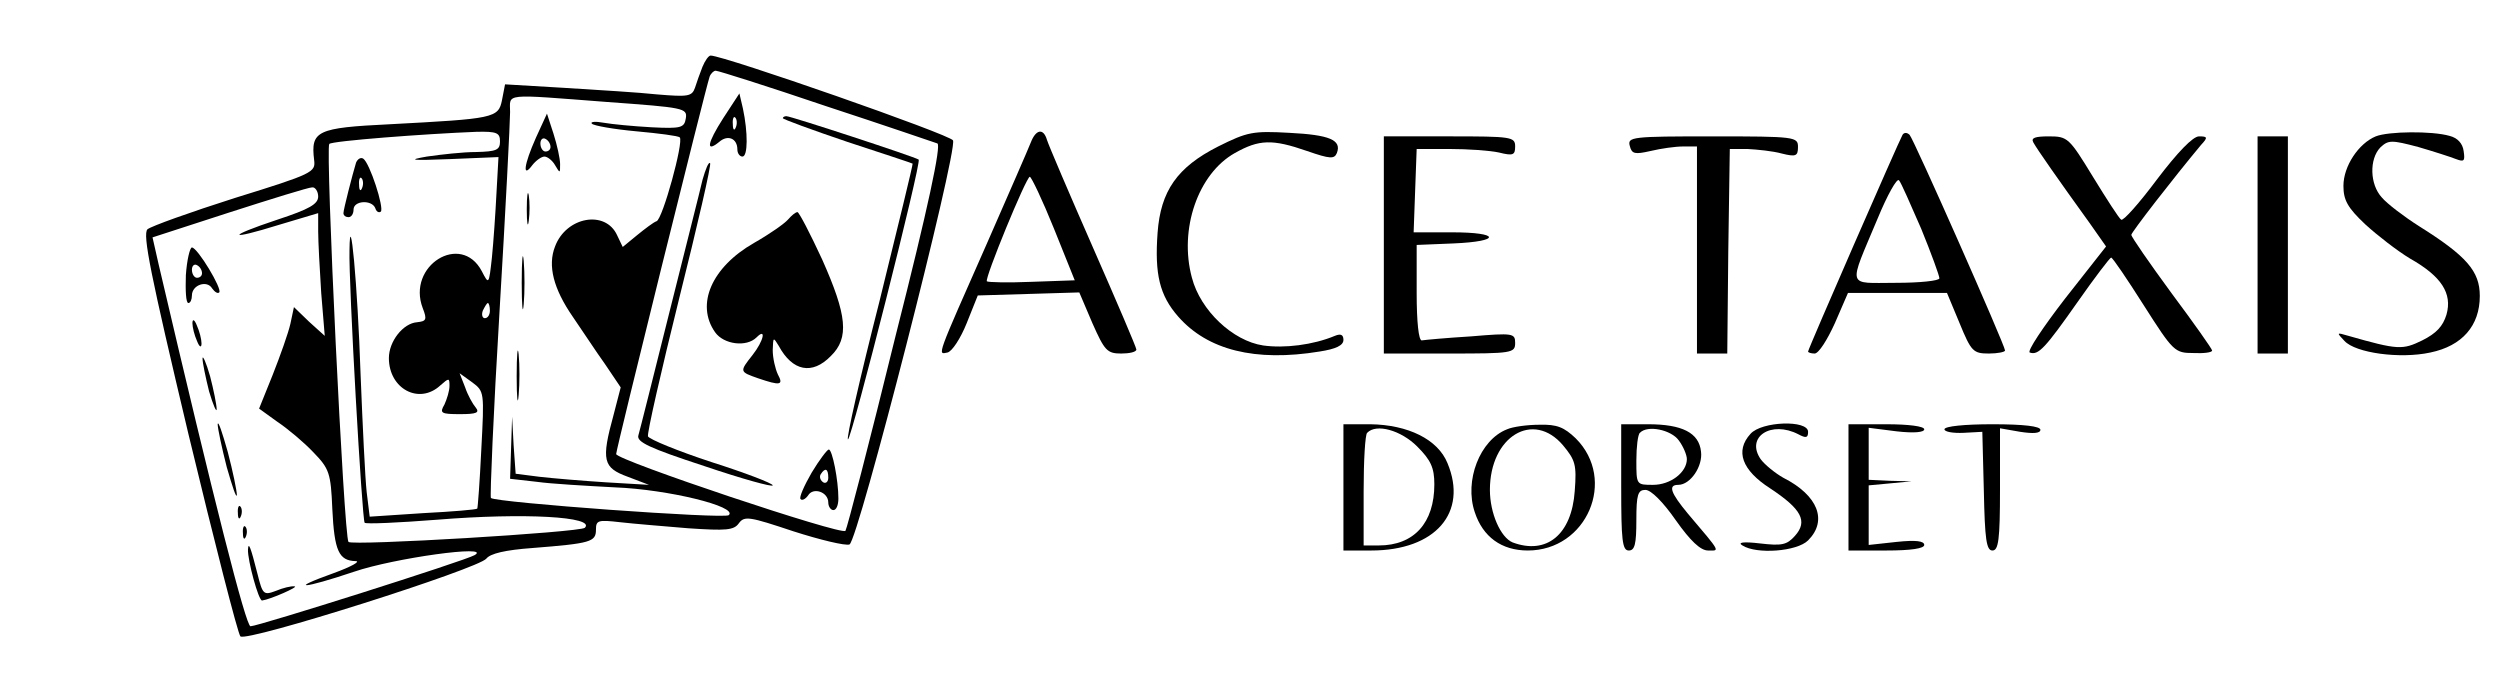 <?xml version="1.0" standalone="no"?>
<!DOCTYPE svg PUBLIC "-//W3C//DTD SVG 20010904//EN"
 "http://www.w3.org/TR/2001/REC-SVG-20010904/DTD/svg10.dtd">
<svg version="1.0" xmlns="http://www.w3.org/2000/svg"
 width="495pt" height="134pt" viewBox="0 0 495 134"
 preserveAspectRatio="xMidYMid meet">

<g transform="translate(0,134) scale(0.1,-0.1)"
fill="#000000" stroke="none">
<path d="M1391 1208 c-5 -13 -12 -32 -15 -42 -6 -17 -14 -18 -74 -13 -37 4
-120 9 -184 13 l-118 7 -6 -31 c-7 -36 -16 -37 -222 -48 -145 -7 -157 -13
-150 -71 3 -24 -2 -27 -157 -75 -88 -28 -166 -56 -173 -62 -10 -10 6 -89 81
-405 52 -216 98 -396 103 -401 12 -12 472 134 487 154 8 10 37 17 92 21 114 9
125 12 125 36 0 19 4 20 48 15 26 -3 87 -8 135 -12 75 -5 90 -4 100 10 11 15
21 13 108 -16 53 -17 103 -29 111 -26 17 7 214 777 205 800 -4 11 -454 168
-480 168 -4 0 -11 -10 -16 -22z m244 -78 c116 -38 215 -72 221 -74 8 -3 -18
-126 -83 -382 -51 -208 -96 -381 -99 -385 -6 -10 -454 140 -454 152 0 10 177
724 185 747 2 6 8 12 12 12 5 0 103 -31 218 -70z m-432 8 c151 -11 158 -12
155 -32 -3 -19 -9 -21 -68 -18 -36 2 -78 6 -95 9 -16 3 -27 2 -23 -2 4 -4 44
-11 88 -15 44 -4 83 -9 86 -12 8 -9 -34 -162 -46 -166 -6 -2 -23 -15 -39 -28
l-28 -23 -11 23 c-23 51 -101 37 -123 -22 -15 -38 -3 -84 35 -139 18 -26 46
-69 64 -94 l31 -46 -14 -54 c-25 -91 -21 -105 28 -123 l42 -16 -85 5 c-47 3
-106 8 -132 11 l-47 6 -4 56 -3 57 -2 -61 -2 -62 53 -6 c28 -4 99 -8 155 -11
104 -4 244 -38 225 -55 -8 -8 -462 25 -471 34 -2 3 5 169 17 368 12 200 21
378 21 396 0 38 -17 36 193 20z m-213 -78 c0 -17 -7 -20 -47 -21 -27 0 -70 -5
-98 -9 -40 -7 -30 -8 46 -5 l96 4 -4 -72 c-2 -40 -6 -97 -9 -127 -6 -54 -6
-54 -20 -27 -41 78 -149 11 -117 -73 9 -23 7 -26 -11 -28 -28 -2 -56 -38 -56
-71 0 -61 60 -93 102 -54 17 15 18 15 18 -1 0 -10 -5 -26 -10 -37 -10 -17 -7
-19 31 -19 33 0 39 3 31 13 -6 7 -16 25 -21 40 l-11 28 25 -18 c24 -18 24 -19
18 -133 -3 -63 -7 -116 -8 -117 -1 -2 -49 -6 -107 -9 l-106 -7 -6 49 c-3 27
-8 131 -12 232 -6 181 -21 337 -22 247 -2 -63 25 -535 30 -540 2 -3 67 0 144
6 172 14 314 6 292 -16 -9 -9 -461 -36 -468 -28 -9 10 -46 780 -38 788 5 6
190 20 291 24 41 1 47 -2 47 -19z m-360 -109 c0 -15 -17 -25 -81 -46 -102 -34
-99 -42 4 -10 l77 23 0 -36 c0 -20 3 -75 6 -122 l7 -85 -31 28 -30 29 -7 -33
c-4 -18 -20 -63 -35 -101 l-27 -67 36 -26 c21 -14 53 -41 71 -60 32 -33 35
-41 38 -113 4 -83 13 -102 46 -103 11 0 -8 -11 -44 -24 -92 -33 -60 -31 41 3
79 27 274 54 239 33 -18 -11 -429 -141 -444 -141 -9 0 -71 242 -182 717 l-12
53 151 49 c84 27 158 50 165 50 6 1 12 -8 12 -18z m340 -226 c0 -8 -4 -15 -10
-15 -5 0 -7 7 -4 15 4 8 8 15 10 15 2 0 4 -7 4 -15z"/>
<path d="M1432 1106 c-32 -50 -35 -69 -8 -47 17 15 36 7 36 -15 0 -8 5 -14 10
-14 11 0 11 48 1 95 l-7 30 -32 -49z m25 -18 c-3 -8 -6 -5 -6 6 -1 11 2 17 5
13 3 -3 4 -12 1 -19z"/>
<path d="M1550 1106 c0 -2 57 -23 128 -47 70 -23 128 -42 129 -43 1 -1 -29
-124 -66 -274 -38 -149 -66 -272 -62 -272 7 0 146 549 140 554 -6 5 -253 86
-262 86 -4 0 -7 -2 -7 -4z"/>
<path d="M1391 984 c-5 -22 -35 -140 -66 -264 -31 -124 -58 -232 -61 -242 -4
-13 21 -25 131 -61 74 -25 135 -42 135 -38 0 4 -55 25 -121 46 -67 22 -123 45
-126 51 -2 6 26 129 62 274 36 144 64 265 61 267 -3 3 -9 -12 -15 -33z"/>
<path d="M1560 905 c-7 -8 -37 -29 -67 -46 -84 -48 -116 -122 -77 -177 17 -24
62 -30 82 -10 20 20 14 -7 -8 -35 -26 -33 -26 -33 11 -46 44 -15 51 -14 39 8
-5 11 -10 32 -10 48 1 26 1 26 12 8 27 -50 66 -58 103 -20 37 36 32 81 -17
191 -24 52 -46 94 -49 94 -4 0 -12 -7 -19 -15z"/>
<path d="M1607 404 c-15 -26 -25 -49 -22 -52 3 -4 10 0 15 7 10 17 40 7 40
-14 0 -8 5 -15 10 -15 6 0 10 10 10 23 0 36 -12 97 -19 97 -3 0 -19 -21 -34
-46z m33 -10 c0 -8 -5 -12 -10 -9 -6 4 -8 11 -5 16 9 14 15 11 15 -7z"/>
<path d="M1061 1067 c-24 -54 -27 -81 -7 -54 7 9 18 17 24 17 6 0 16 -8 21
-17 10 -17 10 -16 10 2 0 11 -6 38 -13 60 l-13 40 -22 -48z m29 -18 c0 -5 -4
-9 -10 -9 -5 0 -10 7 -10 16 0 8 5 12 10 9 6 -3 10 -10 10 -16z"/>
<path d="M1043 925 c0 -27 2 -38 4 -22 2 15 2 37 0 50 -2 12 -4 0 -4 -28z"/>
<path d="M1033 780 c0 -47 2 -66 4 -42 2 23 2 61 0 85 -2 23 -4 4 -4 -43z"/>
<path d="M1023 595 c0 -44 2 -61 4 -37 2 23 2 59 0 80 -2 20 -4 1 -4 -43z"/>
<path d="M705 1018 c-7 -23 -25 -93 -25 -100 0 -5 5 -8 10 -8 6 0 10 7 10 15
0 18 36 20 43 3 2 -7 7 -10 11 -7 7 7 -22 97 -35 105 -5 3 -11 -1 -14 -8z m12
-50 c-3 -8 -6 -5 -6 6 -1 11 2 17 5 13 3 -3 4 -12 1 -19z"/>
<path d="M368 795 c-1 -30 0 -55 5 -55 4 0 7 7 7 15 0 21 30 31 40 14 5 -7 11
-11 14 -8 7 6 -43 89 -54 89 -4 0 -10 -25 -12 -55z m32 4 c0 -5 -4 -9 -10 -9
-5 0 -10 7 -10 16 0 8 5 12 10 9 6 -3 10 -10 10 -16z"/>
<path d="M381 700 c0 -8 4 -24 9 -35 5 -13 9 -14 9 -5 0 8 -4 24 -9 35 -5 13
-9 14 -9 5z"/>
<path d="M401 630 c0 -8 6 -37 13 -65 8 -27 15 -43 15 -35 0 8 -6 38 -13 65
-8 28 -15 43 -15 35z"/>
<path d="M431 500 c0 -8 8 -46 18 -85 11 -38 19 -63 20 -55 0 8 -8 47 -18 85
-11 39 -19 63 -20 55z"/>
<path d="M471 324 c0 -11 3 -14 6 -6 3 7 2 16 -1 19 -3 4 -6 -2 -5 -13z"/>
<path d="M481 284 c0 -11 3 -14 6 -6 3 7 2 16 -1 19 -3 4 -6 -2 -5 -13z"/>
<path d="M491 252 c-1 -21 21 -102 28 -101 16 2 75 28 64 28 -6 1 -23 -3 -37
-9 -24 -9 -26 -7 -36 33 -14 55 -18 65 -19 49z"/>
<path d="M2041 1058 c-5 -13 -44 -102 -86 -198 -102 -231 -99 -222 -79 -218 9
2 26 28 38 58 l22 55 101 3 100 3 26 -61 c24 -54 29 -60 57 -60 16 0 30 3 30
8 0 4 -39 95 -86 202 -47 107 -88 203 -91 213 -7 24 -22 21 -32 -5z m46 -171
l41 -102 -85 -3 c-47 -2 -87 -1 -89 1 -5 5 78 207 85 207 3 0 25 -46 48 -103z"/>
<path d="M2412 1050 c-81 -41 -114 -88 -120 -171 -6 -82 4 -124 41 -166 58
-66 152 -90 280 -69 32 5 47 12 47 23 0 10 -5 13 -17 8 -43 -18 -100 -25 -142
-19 -60 9 -124 69 -141 134 -26 96 12 206 85 247 48 27 74 28 143 4 46 -16 54
-16 59 -4 10 26 -15 36 -94 40 -72 4 -83 2 -141 -27z"/>
<path d="M3767 1073 c-7 -12 -187 -424 -187 -429 0 -2 6 -4 13 -4 8 0 25 27
40 60 l26 60 98 0 98 0 25 -60 c23 -56 27 -60 58 -60 17 0 32 3 32 6 0 10
-181 419 -189 427 -5 5 -11 5 -14 0z m37 -186 c20 -49 36 -93 36 -98 0 -5 -39
-9 -86 -9 -99 0 -95 -13 -36 128 19 46 38 80 42 75 4 -4 23 -48 44 -96z"/>
<path d="M4704 1070 c-34 -14 -64 -59 -64 -98 0 -28 8 -43 43 -76 24 -22 64
-53 89 -68 62 -35 84 -69 72 -111 -7 -23 -20 -37 -48 -51 -39 -19 -48 -19
-146 9 -24 7 -24 7 -8 -10 22 -24 110 -36 170 -23 63 13 98 53 98 112 0 49
-26 79 -120 138 -30 19 -64 45 -74 57 -24 26 -25 76 -3 99 16 15 22 15 75 1
31 -9 65 -20 75 -24 16 -6 18 -4 15 16 -2 15 -12 26 -28 30 -35 10 -121 9
-146 -1z"/>
<path d="M2740 855 l0 -215 130 0 c124 0 130 1 130 21 0 19 -4 20 -87 13 -49
-3 -92 -7 -98 -8 -6 0 -10 36 -10 94 l0 95 73 3 c95 4 93 22 -3 22 l-76 0 3
83 3 82 65 0 c36 0 80 -3 98 -7 28 -7 32 -5 32 12 0 19 -7 20 -130 20 l-130 0
0 -215z"/>
<path d="M3227 1051 c4 -16 10 -17 41 -10 21 5 49 9 65 9 l27 0 0 -205 0 -205
30 0 30 0 2 203 3 202 35 0 c19 -1 50 -4 68 -9 28 -7 32 -5 32 13 0 20 -5 21
-169 21 -160 0 -169 -1 -164 -19z"/>
<path d="M4026 1058 c7 -13 49 -73 111 -159 l33 -47 -81 -103 c-44 -57 -76
-105 -70 -107 17 -6 30 8 96 102 33 47 62 85 65 86 3 0 32 -43 65 -95 58 -91
61 -94 98 -94 20 -1 37 1 37 5 0 3 -36 54 -80 113 -44 60 -80 112 -80 116 0 5
83 112 138 178 14 15 13 17 -4 17 -12 0 -42 -31 -83 -85 -35 -47 -67 -83 -71
-80 -4 2 -29 41 -56 85 -47 77 -50 80 -87 80 -28 0 -36 -3 -31 -12z"/>
<path d="M4470 855 l0 -215 30 0 30 0 0 215 0 215 -30 0 -30 0 0 -215z"/>
<path d="M2660 375 l0 -125 55 0 c127 0 192 75 151 173 -19 47 -78 76 -153 77
l-53 0 0 -125z m146 81 c27 -27 34 -42 34 -75 0 -76 -40 -121 -110 -121 l-30
0 0 108 c0 60 3 112 7 115 18 19 67 5 99 -27z"/>
<path d="M2984 490 c-54 -21 -85 -102 -64 -164 16 -49 53 -76 105 -76 117 0
177 140 95 222 -23 22 -37 28 -72 27 -24 0 -53 -4 -64 -9z m111 -32 c24 -29
27 -38 23 -90 -6 -87 -56 -127 -123 -102 -24 10 -45 58 -45 104 0 106 86 158
145 88z"/>
<path d="M3210 375 c0 -104 2 -125 15 -125 12 0 15 13 15 60 0 51 3 60 18 60
11 0 35 -24 60 -60 29 -41 49 -60 64 -60 23 0 27 -6 -40 73 -34 41 -40 57 -19
57 24 0 49 37 45 66 -4 37 -37 54 -105 54 l-53 0 0 -125z m114 93 c9 -12 16
-29 16 -37 0 -26 -32 -51 -67 -51 -33 0 -33 0 -33 48 0 27 3 52 7 55 15 16 62
6 77 -15z"/>
<path d="M3466 481 c-31 -34 -17 -72 39 -108 62 -41 75 -65 49 -94 -16 -18
-26 -20 -69 -15 -34 4 -45 2 -35 -4 28 -18 108 -12 130 10 39 39 20 89 -49
124 -16 9 -37 26 -45 37 -30 44 21 77 75 49 15 -8 19 -7 19 5 0 24 -92 21
-114 -4z"/>
<path d="M3660 375 l0 -125 75 0 c49 0 75 4 75 11 0 8 -17 10 -55 6 l-55 -6 0
59 0 59 43 4 42 4 -42 1 -43 2 0 51 0 52 55 -7 c35 -4 55 -2 55 4 0 6 -31 10
-75 10 l-75 0 0 -125z"/>
<path d="M3850 490 c0 -5 17 -8 38 -7 l37 2 3 -117 c2 -96 5 -118 17 -118 12
0 15 21 15 121 l0 121 40 -7 c26 -4 40 -3 40 4 0 7 -33 11 -95 11 -55 0 -95
-4 -95 -10z"/>
</g>
</svg>
